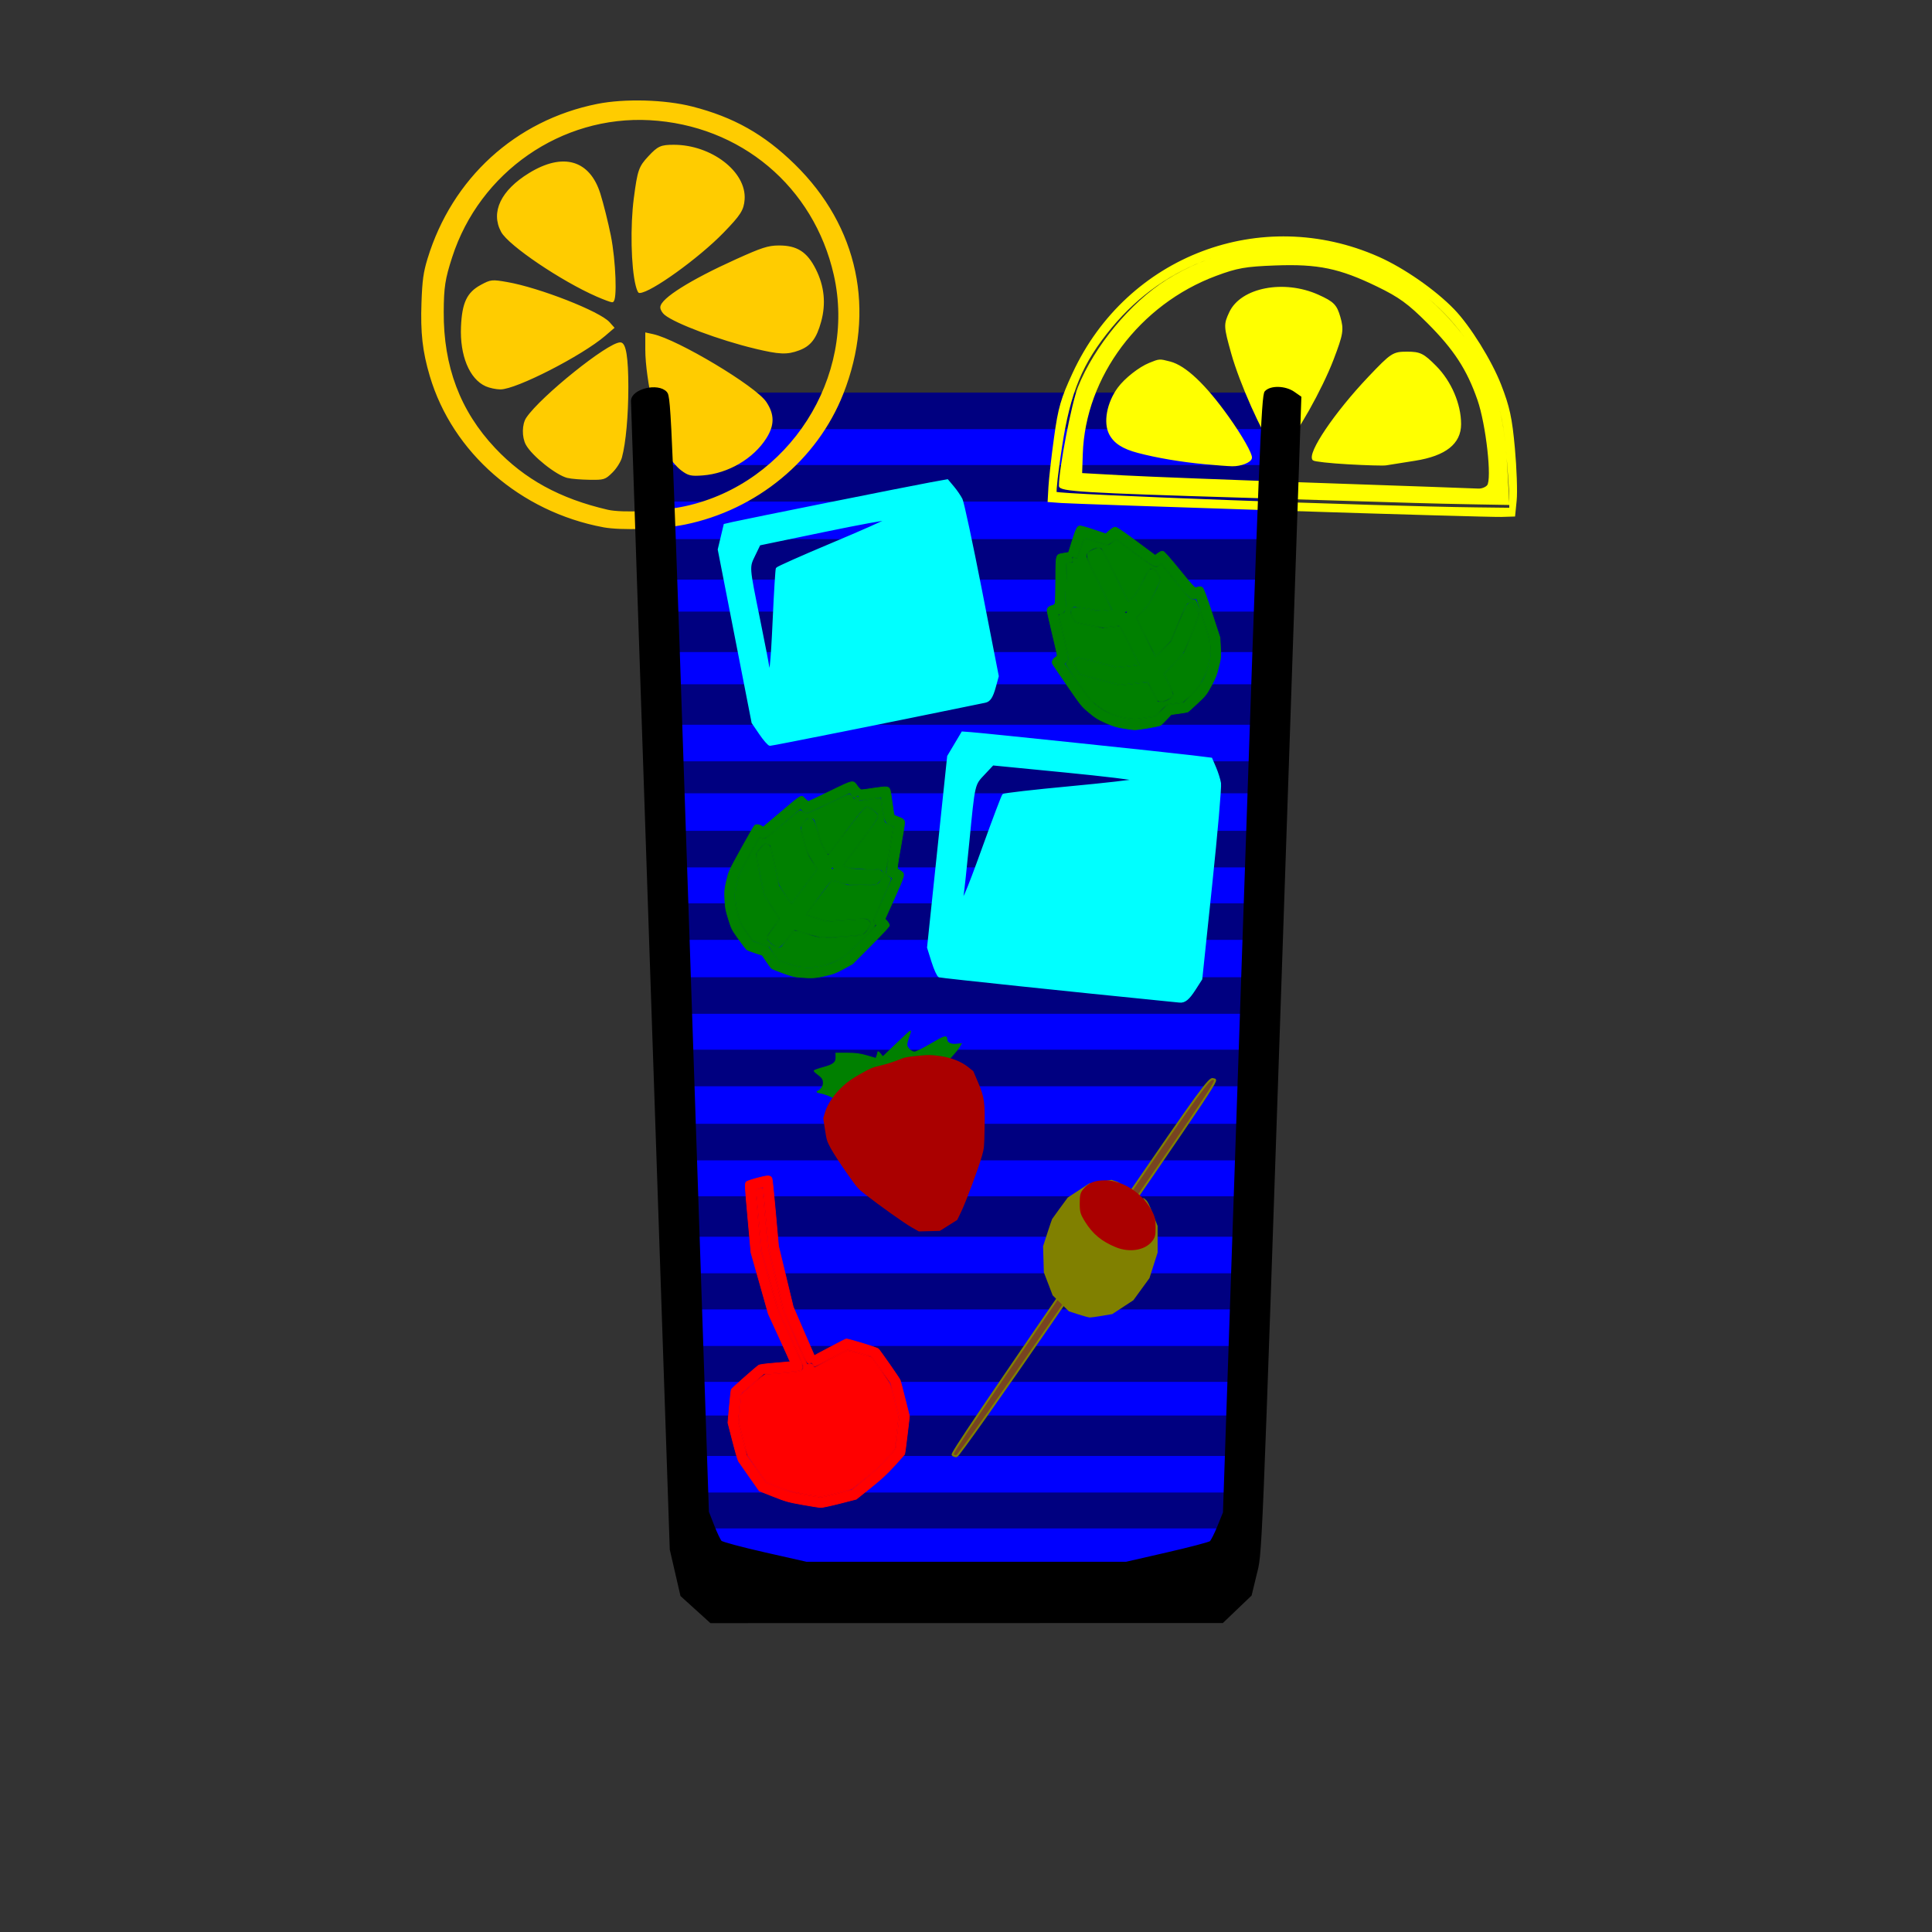 <?xml version="1.0" encoding="UTF-8" standalone="no"?>
<svg
   xmlns:osb="http://www.openswatchbook.org/uri/2009/osb"
   xmlns:dc="http://purl.org/dc/elements/1.1/"
   xmlns:cc="http://creativecommons.org/ns#"
   xmlns:rdf="http://www.w3.org/1999/02/22-rdf-syntax-ns#"
   xmlns:svg="http://www.w3.org/2000/svg"
   xmlns="http://www.w3.org/2000/svg"
   xmlns:sodipodi="http://sodipodi.sourceforge.net/DTD/sodipodi-0.dtd"
   xmlns:inkscape="http://www.inkscape.org/namespaces/inkscape"
   height="540"
   version="1.1"
   width="540"
   id="svg72"
   sodipodi:docname="Highball.svg"
   inkscape:version="0.92.5 (2060ec1f9f, 2020-04-08)">
  <rect width="100%" height="100%" fill="#333333" stroke="none"/>
  <defs
     id="defs76">
    <linearGradient
       inkscape:collect="always"
       id="linearGradient891"
       osb:paint="gradient">
      <stop
         style="stop-color:#000000;stop-opacity:1;"
         offset="0"
         id="stop887" />
      <stop
         style="stop-color:#000000;stop-opacity:0;"
         offset="1"
         id="stop889" />
    </linearGradient>
  </defs>
  <sodipodi:namedview
     pagecolor="#ffffff"
     bordercolor="#666666"
     borderopacity="1"
     objecttolerance="10"
     gridtolerance="10"
     guidetolerance="10"
     inkscape:pageopacity="0"
     inkscape:pageshadow="2"
     inkscape:window-width="1920"
     inkscape:window-height="986"
     id="namedview74"
     showgrid="false"
     inkscape:zoom="1.5021121"
     inkscape:cx="230.60209"
     inkscape:cy="282.30468"
     inkscape:window-x="2389"
     inkscape:window-y="-11"
     inkscape:window-maximized="1"
     inkscape:current-layer="svg72" />
  <rect
     style="opacity:1;fill:#000080;fill-opacity:1;stroke:#000080;stroke-width:0.366;stroke-opacity:1"
     id="Liquid-32"
     width="172.879"
     height="10.948"
     x="183.524"
     y="109.908"
     inkscape:label="#rect2491" />
  <rect
     style="opacity:1;fill:#0000ff;fill-opacity:1;stroke:#0000ff;stroke-width:0.366;stroke-opacity:1"
     id="Liquid-31"
     width="172.879"
     height="10.948"
     x="183.118"
     y="120.126"
     inkscape:label="#rect2491-4" />
  <rect
     style="opacity:1;fill:#000080;fill-opacity:1;stroke:#000080;stroke-width:0.366;stroke-opacity:1"
     id="Liquid-30"
     width="172.879"
     height="10.948"
     x="183.321"
     y="130.162"
     inkscape:label="#rect2491-3" />
  <rect
     style="opacity:1;fill:#0000ff;fill-opacity:1;stroke:#0000ff;stroke-width:0.366;stroke-opacity:1"
     id="Liquid-29"
     width="172.879"
     height="10.948"
     x="182.916"
     y="140.381"
     inkscape:label="#rect2491-4-6" />
  <path
     id="Half-wedge"
     style="opacity:1;fill:#ffff00;fill-opacity:1;stroke:#ffff00;stroke-width:0.423;stroke-opacity:1"
     d="m 336.681,129.535 c -6.624,-0.625 -13.335,-1.76 -18.565,-3.139 -4.265,-1.125 -6.612,-2.637 -7.899,-5.09 -1.678,-3.197 -0.654,-8.715 2.382,-12.841 1.894,-2.574 5.875,-5.709 8.69,-6.843 2.84,-1.144 2.729,-1.137 5.725,-0.367 4.265,1.097 9.794,6.318 16.214,15.314 3.773,5.287 6.659,10.367 6.487,11.422 -0.178,1.095 -2.896,2.171 -5.354,2.119 -1.125,-0.024 -4.581,-0.282 -7.68,-0.575 z m 21.471,12.983 c -31.813,-1.026 -59.48,-1.987 -61.482,-2.134 l -3.64,-0.268 0.224,-4.045 c 0.123,-2.225 0.825,-8.413 1.56,-13.753 1.147,-8.338 1.882,-10.885 5.205,-18.046 15.144,-32.632 52.538,-46.808 85.236,-32.312 7.076,3.137 15.829,9.227 21.073,14.661 4.429,4.59 10.424,14.226 13.054,20.984 2.381,6.117 3.058,9.248 3.825,17.685 0.513,5.639 0.738,12.192 0.5,14.562 l -0.433,4.309 -3.64,0.112 c -2.002,0.061 -29.669,-0.728 -61.482,-1.754 z m 63.909,-3.274 c 0,-1.592 -0.384,-7.326 -0.854,-12.741 -0.694,-8 -1.399,-11.288 -3.76,-17.532 C 400.466,64.056 341.301,54.351 310.583,91.44 302.351,101.378 299.001,109.413 296.622,124.922 c -1.039,6.772 -1.697,12.504 -1.464,12.738 0.733,0.733 89.484,4.032 117.397,4.364 l 9.505,0.113 z m -26.379,1.131 c -3.782,-0.121 -25.26,-0.777 -47.73,-1.457 -45.373,-1.373 -51.776,-1.761 -51.771,-3.132 0.02,-4.898 3.525,-23.082 5.309,-27.538 4.533,-11.323 14.608,-23.523 24.661,-29.864 23.468,-14.8 54.751,-11.898 74.907,6.949 6.963,6.511 12.589,14.585 15.55,22.315 2.974,7.765 3.905,12.724 4.541,24.174 l 0.506,9.101 -9.549,-0.165 c -5.252,-0.091 -12.643,-0.264 -16.425,-0.385 z m 20.15,-4.619 c 1.44,-1.735 -0.278,-17.138 -2.682,-24.052 -2.954,-8.495 -6.611,-14.111 -14.002,-21.505 -5.453,-5.455 -7.994,-7.303 -14.157,-10.293 -10.541,-5.115 -16.574,-6.367 -28.544,-5.922 -8.374,0.311 -10.653,0.712 -16.584,2.917 -21.483,7.988 -36.71,28.308 -37.432,49.95 l -0.186,5.579 11.73,0.646 c 6.452,0.356 31.024,1.308 54.606,2.117 23.582,0.809 43.65,1.519 44.597,1.578 0.947,0.059 2.141,-0.398 2.654,-1.016 z m -39.007,-6.189 c -5.056,-0.285 -9.442,-0.769 -9.745,-1.076 -1.633,-1.649 6.093,-13.098 15.568,-23.068 6.284,-6.613 6.756,-6.92 10.648,-6.92 3.595,0 4.53,0.461 7.976,3.937 4.2,4.235 6.899,10.537 6.899,16.106 0,5.36 -4.196,8.681 -12.659,10.02 -3.73,0.59 -7.392,1.173 -8.138,1.296 -0.746,0.122 -5.493,-0.01 -10.55,-0.296 z m -21.107,-5.256 c -2.629,-2.841 -9.078,-17.322 -11.382,-25.561 -2.116,-7.564 -2.138,-8.024 -0.554,-11.412 3.166,-6.772 15.107,-9.073 24.668,-4.753 4.224,1.908 5.028,2.726 5.987,6.084 0.996,3.488 0.807,4.67 -1.876,11.715 -3.173,8.334 -10.533,21.41 -13.516,24.014 -1.678,1.465 -1.897,1.46 -3.327,-0.086 z"
     inkscape:connector-curvature="0"
     inkscape:label="#path2441" />
  <path
     id="Full-wedge"
     style="opacity:1;fill:#ffcc00;fill-opacity:1;stroke:#ffcc00;stroke-width:0.605;stroke-opacity:1"
     d="m 135.88,107.695 c -4.411,-1.955 -7.076,-8.433 -6.73,-16.36 0.289,-6.622 1.605,-9.411 5.405,-11.456 2.705,-1.455 2.953,-1.481 7.198,-0.74 8.92,1.556 25.77,8.157 28.411,11.129 l 1.177,1.325 -2.398,2.056 c -6.45,5.529 -24.786,14.913 -29.092,14.888 -1.155,-0.007 -2.942,-0.385 -3.972,-0.842 z m 22.829,25.61 c -3.058,-0.71 -9.844,-6.132 -11.475,-9.169 -1.1,-2.047 -1.037,-5.532 0.13,-7.248 4.022,-5.915 22.676,-20.892 26.021,-20.892 1.29,0 1.934,4.042 1.937,12.164 0.003,7.916 -0.696,15.616 -1.782,19.625 -0.316,1.168 -1.484,3.011 -2.595,4.097 -1.95,1.906 -2.163,1.972 -6.192,1.916 -2.295,-0.032 -5.015,-0.253 -6.044,-0.492 z m 31.882,-2.055 c -1.176,-0.884 -2.725,-2.676 -3.442,-3.981 -2.948,-5.365 -6.479,-21.444 -6.484,-29.524 l -0.002,-4.456 1.794,0.391 c 6.867,1.498 28.598,14.502 31.489,18.845 2.234,3.355 2.243,6.233 0.03,9.756 -3.557,5.664 -10.579,9.778 -17.585,10.303 -3.229,0.242 -3.914,0.085 -5.799,-1.333 z m 20.409,-34.113 c -9.834,-2.365 -22.11,-6.958 -25.058,-9.375 -0.596,-0.489 -1.084,-1.319 -1.084,-1.845 0,-2.245 8.245,-7.431 20.913,-13.154 7.272,-3.285 8.966,-3.833 11.9,-3.848 4.981,-0.026 7.696,1.71 10.077,6.445 2.358,4.689 2.843,9.491 1.465,14.497 -1.27,4.614 -2.801,6.615 -5.958,7.79 -3.303,1.23 -5.377,1.143 -12.256,-0.511 z M 168.68,147.079 c -23.102,-4.33 -41.956,-20.761 -48.267,-42.065 -2.024,-6.833 -2.605,-11.983 -2.305,-20.442 0.22,-6.208 0.523,-8.403 1.684,-12.204 6.83,-22.355 24.474,-38.458 47.133,-43.015 7.628,-1.534 18.857,-1.23 26.486,0.718 11.503,2.937 19.972,7.706 28.507,16.054 17.698,17.311 22.635,40.691 13.489,63.888 -7.238,18.358 -24.052,32.232 -44.004,36.309 -6.35,1.298 -17.801,1.679 -22.723,0.756 z m 14.564,-2.894 c 10.575,-0.91 18.706,-3.593 27.093,-8.941 8.822,-5.625 15.228,-12.719 20.044,-22.196 4.826,-9.498 7.04,-20.371 6.046,-29.695 -2.649,-24.856 -19.485,-44.152 -44.006,-50.435 -4.081,-1.046 -5.884,-1.2 -13.652,-1.169 -7.884,0.032 -9.555,0.194 -14.039,1.365 -21.188,5.533 -36.181,20.194 -41.897,40.971 -1.229,4.469 -1.37,5.903 -1.37,13.99 0,8.152 0.134,9.501 1.411,14.148 3.428,12.483 12.466,25.286 22.722,32.188 6.309,4.246 18.673,8.997 25.409,9.764 5.126,0.584 5.569,0.584 12.239,0.01 z M 166.908,82.627 c -9.876,-4.309 -24.566,-14.235 -26.582,-17.96 -2.897,-5.355 -0.049,-11.284 7.703,-16.039 9.333,-5.725 16.585,-3.649 19.481,5.575 0.875,2.789 2.192,8.061 2.926,11.715 1.396,6.948 1.813,18.303 0.671,18.271 -0.365,-0.01 -2.255,-0.713 -4.2,-1.562 z m -5.038,60.306 c -10.484,-3.568 -17.681,-8.119 -24.995,-15.804 -6.955,-7.309 -11.5,-15.553 -13.989,-25.376 -1.361,-5.373 -1.559,-7.879 -1.25,-15.819 0.441,-11.305 2.804,-19.204 8.413,-28.121 13.817,-21.966 42.111,-32.169 66.828,-24.098 19.922,6.505 34.624,22.95 38.923,43.538 1.39,6.656 1.485,8.484 0.806,15.473 -2.003,20.622 -13.517,37.64 -31.498,46.555 -8.889,4.407 -13.884,5.587 -25.406,5.998 -9.795,0.349 -9.989,0.324 -17.833,-2.346 z m 29.838,-1.185 c 29.002,-6.382 48.141,-36.247 41.635,-64.967 -5.619,-24.804 -26.194,-42.092 -51.755,-43.488 -24.799,-1.354 -47.755,14.568 -55.487,38.485 -1.992,6.163 -2.342,8.427 -2.381,15.407 -0.084,15.328 4.65,27.852 14.468,38.274 8.245,8.752 18.195,14.2 31.612,17.31 4.093,0.949 15.34,0.425 21.908,-1.021 z M 177.97,79.754 c -1.295,-5.137 -1.535,-16.571 -0.511,-24.36 1.019,-7.753 1.34,-8.678 3.995,-11.528 2.569,-2.756 3.328,-3.098 6.875,-3.098 10.368,0 20.053,7.439 19.492,14.972 -0.214,2.871 -1.062,4.198 -5.812,9.095 -6.852,7.064 -20.32,16.757 -23.286,16.757 -0.16,0 -0.499,-0.827 -0.753,-1.837 z"
     inkscape:label="#path2486"
     inkscape:connector-curvature="0" />
  <rect
     style="opacity:1;fill:#0000ff;fill-opacity:1;stroke:#0000ff;stroke-width:0.347;stroke-opacity:1"
     id="Liquid-1"
     width="155.588"
     height="10.955"
     x="193.358"
     y="426.288"
     inkscape:label="#rect2491-4-6-5-1-0" />
  <rect
     style="opacity:1;fill:#000080;fill-opacity:1;stroke:#000080;stroke-width:0.346;stroke-opacity:1"
     id="Liquid-2"
     width="154.389"
     height="10.957"
     x="193.632"
     y="416.069"
     inkscape:label="#rect2491-3-2-2-9" />
  <rect
     style="opacity:1;fill:#0000ff;fill-opacity:1;stroke:#0000ff;stroke-width:0.346;stroke-opacity:1"
     id="Liquid-3"
     width="154.368"
     height="10.957"
     x="192.784"
     y="406.033"
     inkscape:label="#rect2491-4-8-6-5" />
  <rect
     style="opacity:1;fill:#0000ff;fill-opacity:1;stroke:#0000ff;stroke-width:0.352;stroke-opacity:1"
     id="Liquid-5"
     width="160.346"
     height="10.955"
     x="188.701"
     y="385.324"
     inkscape:label="#rect2491-4-6-0-5" />
  <rect
     style="opacity:1;fill:#000080;fill-opacity:1;stroke:#000080;stroke-width:0.349;stroke-opacity:1"
     id="Liquid-4"
     width="157.695"
     height="10.955"
     x="191.859"
     y="395.816"
     inkscape:label="#rect2491-6-2-0" />
  <rect
     style="opacity:1;fill:#000080;fill-opacity:1;stroke:#000080;stroke-width:0.35;stroke-opacity:1"
     id="Liquid-6"
     width="158.383"
     height="10.957"
     x="189.74"
     y="375.105"
     inkscape:label="#rect2491-3-25-1" />
  <rect
     style="opacity:1;fill:#0000ff;fill-opacity:1;stroke:#0000ff;stroke-width:0.356;stroke-opacity:1"
     id="Liquid-7"
     width="163.704"
     height="10.952"
     x="188.208"
     y="365.071"
     inkscape:label="#rect2491-4-3-2" />
  <rect
     style="opacity:1;fill:#000080;fill-opacity:1;stroke:#000080;stroke-width:0.355;stroke-opacity:1"
     id="Liquid-8"
     width="163.039"
     height="10.953"
     x="188.613"
     y="354.853"
     inkscape:label="#rect2491-0-5" />
  <rect
     style="opacity:1;fill:#0000ff;fill-opacity:1;stroke:#0000ff;stroke-width:0.351;stroke-opacity:1"
     id="Liquid-9"
     width="159.028"
     height="10.955"
     x="190.645"
     y="344.757"
     inkscape:label="#rect2491-4-6-5-8" />
  <rect
     style="opacity:1;fill:#000080;fill-opacity:1;stroke:#000080;stroke-width:0.366;stroke-opacity:1"
     id="Liquid-22"
     width="172.879"
     height="10.948"
     x="183.259"
     y="211.694"
     inkscape:label="#rect2491-3-25" />
  <rect
     style="opacity:1;fill:#0000ff;fill-opacity:1;stroke:#0000ff;stroke-width:0.366;stroke-opacity:1"
     id="Liquid-21"
     width="172.879"
     height="10.948"
     x="182.853"
     y="221.912"
     inkscape:label="#rect2491-4-6-0" />
  <rect
     style="opacity:1;fill:#000080;fill-opacity:1;stroke:#000080;stroke-width:0.366;stroke-opacity:1"
     id="Liquid-20"
     width="172.879"
     height="10.948"
     x="183.361"
     y="232.404"
     inkscape:label="#rect2491-6-2" />
  <rect
     style="opacity:1;fill:#0000ff;fill-opacity:1;stroke:#0000ff;stroke-width:0.366;stroke-opacity:1"
     id="Liquid-19"
     width="172.879"
     height="10.948"
     x="182.955"
     y="242.623"
     inkscape:label="#rect2491-4-8-6" />
  <rect
     style="opacity:1;fill:#000080;fill-opacity:1;stroke:#000080;stroke-width:0.366;stroke-opacity:1"
     id="Liquid-18"
     width="172.879"
     height="10.948"
     x="183.158"
     y="252.658"
     inkscape:label="#rect2491-3-2-2" />
  <rect
     style="opacity:1;fill:#0000ff;fill-opacity:1;stroke:#0000ff;stroke-width:0.366;stroke-opacity:1"
     id="Liquid-17"
     width="172.879"
     height="10.948"
     x="182.752"
     y="262.877"
     inkscape:label="#rect2491-4-6-5-1" />
  <rect
     style="opacity:1;fill:#000080;fill-opacity:1;stroke:#000080;stroke-width:0.366;stroke-opacity:1"
     id="Liquid-16"
     width="172.879"
     height="10.948"
     x="183.493"
     y="273.323"
     inkscape:label="#rect2491-8" />
  <rect
     style="opacity:1;fill:#0000ff;fill-opacity:1;stroke:#0000ff;stroke-width:0.357;stroke-opacity:1"
     id="Liquid-15"
     width="164.899"
     height="10.953"
     x="186.41"
     y="283.539"
     inkscape:label="#rect2491-4-4" />
  <rect
     style="opacity:1;fill:#000080;fill-opacity:1;stroke:#000080;stroke-width:0.356;stroke-opacity:1"
     id="Liquid-14"
     width="163.703"
     height="10.952"
     x="189.139"
     y="293.576"
     inkscape:label="#rect2491-3-7" />
  <rect
     style="opacity:1;fill:#0000ff;fill-opacity:1;stroke:#0000ff;stroke-width:0.356;stroke-opacity:1"
     id="Liquid-13"
     width="163.568"
     height="10.952"
     x="188.203"
     y="303.794"
     inkscape:label="#rect2491-4-6-2" />
  <rect
     style="opacity:1;fill:#000080;fill-opacity:1;stroke:#000080;stroke-width:0.353;stroke-opacity:1"
     id="Liquid-12"
     width="161.573"
     height="10.953"
     x="190.04"
     y="314.285"
     inkscape:label="#rect2491-6-28" />
  <rect
     style="opacity:1;fill:#0000ff;fill-opacity:1;stroke:#0000ff;stroke-width:0.358;stroke-opacity:1"
     id="Liquid-11"
     width="165.564"
     height="10.952"
     x="186.974"
     y="324.504"
     inkscape:label="#rect2491-4-8-5" />
  <rect
     style="opacity:1;fill:#000080;fill-opacity:1;stroke:#000080;stroke-width:0.353;stroke-opacity:1"
     id="Liquid-10"
     width="160.908"
     height="10.954"
     x="189.171"
     y="334.539"
     inkscape:label="#rect2491-3-2-0" />
  <rect
     style="opacity:1;fill:#0000ff;fill-opacity:1;stroke:#0000ff;stroke-width:0.366;stroke-opacity:1"
     id="Liquid-27"
     width="172.879"
     height="10.948"
     x="183.017"
     y="161.091"
     inkscape:label="#rect2491-4-8" />
  <rect
     style="opacity:1;fill:#000080;fill-opacity:1;stroke:#000080;stroke-width:0.366;stroke-opacity:1"
     id="Liquid-28"
     width="172.879"
     height="10.948"
     x="183.423"
     y="150.873"
     inkscape:label="#rect2491-6" />
  <rect
     style="opacity:1;fill:#0000ff;fill-opacity:1;stroke:#0000ff;stroke-width:0.366;stroke-opacity:1"
     id="Liquid-25"
     width="172.879"
     height="10.948"
     x="182.814"
     y="181.345"
     inkscape:label="#rect2491-4-6-5" />
  <rect
     style="opacity:1;fill:#000080;fill-opacity:1;stroke:#000080;stroke-width:0.366;stroke-opacity:1"
     id="Liquid-26"
     width="172.879"
     height="10.948"
     x="183.22"
     y="171.127"
     inkscape:label="#rect2491-3-2" />
  <rect
     style="opacity:1;fill:#0000ff;fill-opacity:1;stroke:#0000ff;stroke-width:0.366;stroke-opacity:1"
     id="Liquid-23"
     width="172.879"
     height="10.948"
     x="183.056"
     y="201.658"
     inkscape:label="#rect2491-4-3" />
  <rect
     style="opacity:1;fill:#000080;fill-opacity:1;stroke:#000080;stroke-width:0.366;stroke-opacity:1"
     id="Liquid-24"
     width="172.879"
     height="10.948"
     x="183.462"
     y="191.44"
     inkscape:label="#rect2491-0" />
  <path
     style="opacity:1;fill:#000000;stroke:#000000;stroke-width:0.572;stroke-opacity:1"
     d="m 194.562,449.66 -4.106,-3.722 -1.484,-6.426 -1.484,-6.426 -5.422,-159.883 c -2.982,-87.936 -5.422,-160.442 -5.422,-161.124 0.001,-3.098 7.259,-4.875 9.534,-2.335 1.121,1.252 1.297,5.574 6.416,157.076 l 5.263,155.789 1.489,3.808 c 0.819,2.094 1.773,4.104 2.121,4.465 0.348,0.361 5.868,1.842 12.266,3.289 l 11.633,2.632 44.712,2.8e-4 44.712,2.7e-4 11.441,-2.625 c 6.292,-1.444 11.74,-2.873 12.107,-3.176 0.366,-0.303 1.363,-2.275 2.216,-4.382 l 1.55,-3.832 5.325,-156.078 c 4.856,-142.338 5.412,-156.174 6.31,-157.166 1.419,-1.568 5.476,-1.466 7.862,0.199 l 1.846,1.287 -4.952,145.583 c -6.33,186.086 -5.948,176.86 -7.598,183.69 l -1.328,5.502 -3.946,3.775 -3.946,3.775 -71.504,0.013 -71.504,0.013 -4.106,-3.722 z"
     id="Glass"
     inkscape:connector-curvature="0"
     inkscape:label="#path885" />
  <path
     style="opacity:1;fill:#00ffff;stroke:#00ffff;stroke-width:0.572;stroke-opacity:1"
     d=""
     id="path2361"
     inkscape:connector-curvature="0" />
  <path
     style="opacity:1;fill:#00ffff;stroke:#00ffff;stroke-width:0.572;stroke-opacity:1"
     d=""
     id="path2363"
     inkscape:connector-curvature="0" />
  <path
     id="Ice-cube-2"
     style="opacity:1;fill:#00ffff;stroke:#00ffff;stroke-width:0.621;stroke-opacity:1"
     d="m 265.476,265.104 c -0.342,-0.926 -0.334,-1.031 2.105,-25.977 1.251,-12.793 2.184,-19.816 2.687,-20.222 0.424,-0.342 0.674,-0.91 0.556,-1.262 -0.118,-0.352 1.174,-2.013 2.871,-3.691 l 3.087,-3.051 27.457,2.658 c 30.437,2.946 31.798,3.136 31.798,4.437 0,1.098 0.059,1.09 -30.12,4.032 -12.763,1.244 -23.383,2.45 -23.599,2.68 -0.217,0.23 -2.679,6.718 -5.473,14.418 -9.251,25.498 -10.495,28.341 -11.369,25.977 z m 9.485,-28.466 c 2.773,-7.7 5.233,-14.195 5.466,-14.434 0.233,-0.239 8.516,-1.191 18.406,-2.116 9.89,-0.925 18.198,-1.87 18.461,-2.1 0.264,-0.23 -8.588,-1.305 -19.671,-2.389 l -20.15,-1.97 -2.481,2.638 c -2.877,3.059 -2.753,2.515 -4.377,19.126 -0.686,7.015 -1.389,13.586 -1.563,14.602 -0.696,4.067 1.07,0.074 5.908,-13.358 z m 48.881,42.69 c -21.957,-2.171 -60.762,-6.259 -61.306,-6.458 -0.369,-0.135 -1.219,-1.999 -1.889,-4.142 l -1.219,-3.896 2.809,-26.714 2.809,-26.714 1.974,-3.318 1.974,-3.318 2.54,0.188 c 3.74,0.276 55.416,5.689 61.656,6.459 l 5.345,0.659 1.06,2.474 c 0.583,1.36 1.203,3.321 1.378,4.356 0.175,1.035 -0.933,13.772 -2.462,28.303 l -2.779,26.421 -1.825,2.845 c -1.758,2.74 -2.827,3.605 -4.249,3.441 -0.368,-0.042 -2.985,-0.306 -5.817,-0.586 z m -55.439,-17.508 c 0.341,-0.231 3.654,-8.786 7.362,-19.011 3.708,-10.225 6.79,-18.648 6.848,-18.718 0.058,-0.07 11.032,-1.167 24.385,-2.438 13.354,-1.271 24.62,-2.436 25.035,-2.588 0.415,-0.152 0.673,-0.846 0.572,-1.543 -0.136,-0.938 -0.702,-1.365 -2.185,-1.646 -1.101,-0.209 -13.65,-1.498 -27.886,-2.864 l -25.884,-2.485 -3.115,3.077 c -1.714,1.692 -3.089,3.228 -3.056,3.413 0.033,0.185 -0.088,0.722 -0.269,1.194 -0.181,0.472 -1.285,10.346 -2.455,21.943 -1.787,17.721 -1.999,21.165 -1.335,21.586 0.962,0.609 1.189,0.618 1.983,0.081 z"
     inkscape:label="#path2365"
     inkscape:connector-curvature="0" />
  <path
     id="Leaf-1"
     style="opacity:1;fill:#008000;stroke:#008000;stroke-width:0.202;stroke-opacity:1"
     d="m 223.512,273.159 c -1.356,-0.101 -2.337,-0.352 -4.639,-1.185 -1.606,-0.581 -3.051,-1.166 -3.211,-1.299 -0.16,-0.133 -0.813,-1.017 -1.451,-1.965 l -1.16,-1.723 -2.013,-0.658 c -1.107,-0.362 -2.156,-0.772 -2.331,-0.91 -0.175,-0.139 -1.192,-1.471 -2.26,-2.96 -1.888,-2.633 -1.967,-2.788 -2.833,-5.562 -0.797,-2.555 -0.902,-3.129 -1.01,-5.483 -0.111,-2.436 -0.075,-2.821 0.484,-5.246 0.603,-2.617 0.604,-2.617 4.054,-8.899 1.898,-3.455 3.599,-6.396 3.78,-6.535 0.453,-0.347 1.12,-0.317 1.818,0.084 l 0.587,0.337 4.536,-3.831 c 6.516,-5.504 6.008,-5.22 7.206,-4.022 0.389,0.389 0.788,0.708 0.886,0.708 0.098,0 2.818,-1.285 6.046,-2.856 6.682,-3.253 6.405,-3.203 7.691,-1.388 0.445,0.628 0.858,0.999 1.112,0.999 0.222,1.2e-4 1.845,-0.22 3.605,-0.49 3.509,-0.538 3.99,-0.485 4.358,0.475 0.112,0.291 0.391,1.982 0.62,3.756 0.229,1.774 0.485,3.284 0.569,3.354 0.083,0.071 0.607,0.292 1.163,0.493 1.385,0.499 1.721,0.834 1.71,1.706 -0.005,0.4 -0.492,3.412 -1.083,6.693 -0.928,5.159 -1.033,5.994 -0.775,6.168 0.164,0.111 0.583,0.387 0.931,0.613 1.091,0.709 1.004,1.054 -1.882,7.455 l -2.634,5.842 0.603,0.686 c 0.331,0.378 0.603,0.884 0.603,1.125 0,0.304 -1.588,2.032 -5.16,5.613 l -5.16,5.174 -2.49,1.354 c -2.189,1.19 -2.815,1.428 -5.176,1.964 -2.748,0.624 -3.595,0.673 -7.092,0.412 z m 6.519,-3.162 c 1.737,-0.403 2.76,-0.786 4.301,-1.61 1.912,-1.022 2.259,-1.319 6.342,-5.411 l 4.32,-4.329 -0.35,-0.535 c -0.222,-0.339 -0.309,-0.741 -0.238,-1.098 0.062,-0.31 1.174,-2.925 2.471,-5.812 1.297,-2.887 2.4,-5.389 2.452,-5.559 0.062,-0.205 -0.149,-0.427 -0.62,-0.651 -0.466,-0.222 -0.763,-0.531 -0.852,-0.889 -0.085,-0.337 0.272,-2.91 0.924,-6.672 0.584,-3.368 1.026,-6.231 0.982,-6.362 -0.044,-0.131 -0.483,-0.396 -0.977,-0.589 -1.37,-0.536 -1.546,-0.919 -2.036,-4.447 -0.24,-1.724 -0.447,-3.148 -0.461,-3.163 -0.014,-0.016 -1.37,0.171 -3.015,0.414 -1.645,0.243 -3.033,0.4 -3.084,0.349 -0.052,-0.052 -0.094,-0.352 -0.094,-0.667 0,-0.633 -0.398,-0.765 -0.809,-0.27 -0.385,0.464 -0.663,0.367 -1.195,-0.415 -0.268,-0.394 -0.587,-0.673 -0.708,-0.621 -0.121,0.052 -2.769,1.329 -5.883,2.837 -3.115,1.508 -5.861,2.744 -6.102,2.746 -0.242,0.002 -0.717,-0.274 -1.056,-0.613 l -0.616,-0.616 -4.577,3.861 c -5.618,4.74 -5.405,4.593 -6.225,4.283 -0.536,-0.203 -0.674,-0.19 -0.873,0.08 -0.13,0.177 -1.471,2.574 -2.981,5.327 -2.604,4.747 -2.772,5.124 -3.262,7.294 -0.714,3.161 -0.582,5.737 0.469,9.183 0.67,2.197 0.875,2.601 2.411,4.753 l 1.679,2.351 2.174,0.724 2.174,0.724 1.362,1.93 1.362,1.93 2.582,0.924 c 1.42,0.508 3.037,0.958 3.593,1 2.856,0.215 4.197,0.135 6.417,-0.38 z m -13.915,-6.004 c -1.218,-0.839 -1.788,-1.582 -1.621,-2.111 0.07,-0.22 0.896,-1.426 1.835,-2.679 1.418,-1.892 1.673,-2.344 1.504,-2.66 -0.112,-0.21 -1.08,-1.715 -2.15,-3.346 l -1.946,-2.965 -1.061,-5.072 c -0.971,-4.639 -1.179,-5.855 -1.118,-6.52 0.033,-0.364 1.585,-2.25 2.061,-2.505 0.317,-0.17 0.573,-0.166 1.011,0.016 0.701,0.29 0.665,0.173 2.016,6.577 l 1.002,4.746 1.731,2.657 c 1.453,2.229 1.774,2.612 1.995,2.374 0.291,-0.312 6.825,-9.036 7.057,-9.423 0.083,-0.139 -0.439,-1.126 -1.231,-2.328 -1.314,-1.994 -1.42,-2.247 -2.361,-5.661 -0.878,-3.184 -0.958,-3.64 -0.733,-4.182 0.376,-0.907 1.698,-2.251 2.214,-2.251 0.904,0 1.331,0.784 2.261,4.15 0.747,2.706 1.045,3.461 1.85,4.694 0.528,0.808 1.002,1.47 1.055,1.47 0.053,0 2.142,-2.708 4.642,-6.017 5.118,-6.773 5.715,-7.444 6.461,-7.257 0.598,0.15 2.536,1.643 2.705,2.084 0.223,0.58 -0.694,1.978 -5.276,8.044 -2.516,3.331 -4.507,6.121 -4.423,6.2 0.084,0.079 0.776,0.334 1.539,0.567 1.185,0.362 1.909,0.423 4.978,0.423 3.328,0 3.631,0.031 4.125,0.419 0.746,0.587 0.692,1.337 -0.181,2.481 -0.393,0.515 -0.887,1.028 -1.099,1.141 -0.223,0.119 -1.987,0.204 -4.19,0.202 -3.786,-0.004 -3.817,-0.007 -6.02,-0.711 -1.767,-0.564 -2.261,-0.655 -2.447,-0.451 -1.11,1.223 -7.173,9.53 -7.04,9.643 0.095,0.081 1.453,0.538 3.017,1.014 l 2.844,0.867 4.437,-0.327 c 5.857,-0.431 6.811,-0.425 7.237,0.045 0.532,0.587 0.396,1.299 -0.481,2.524 -0.631,0.881 -0.986,1.183 -1.567,1.333 -1.105,0.285 -9.866,0.895 -11.07,0.771 -0.788,-0.081 -6.039,-1.553 -7.492,-2.099 -0.118,-0.044 -1.054,1.014 -2.08,2.353 -2.148,2.802 -2.353,2.893 -3.988,1.767 z m 16.902,-21.163 c 0,-0.282 -0.372,-0.461 -0.628,-0.302 -0.156,0.096 -0.141,0.191 0.051,0.312 0.361,0.229 0.578,0.225 0.578,-0.01 z m -9.708,27.309 c -0.501,-0.072 -2.019,-0.524 -3.374,-1.004 l -2.464,-0.874 -1.243,-1.885 -1.243,-1.885 -2.253,-0.774 -2.253,-0.774 -1.654,-2.316 c -1.499,-2.1 -1.72,-2.534 -2.364,-4.652 -1.032,-3.392 -1.163,-5.964 -0.463,-9.066 0.49,-2.17 0.65,-2.525 3.377,-7.482 1.574,-2.862 2.88,-5.225 2.901,-5.251 0.021,-0.026 0.309,0.055 0.64,0.18 0.47,0.178 0.717,0.166 1.13,-0.054 0.291,-0.155 2.464,-1.919 4.829,-3.922 2.365,-2.002 4.424,-3.715 4.575,-3.805 0.177,-0.106 0.493,0.019 0.891,0.354 0.339,0.285 0.838,0.519 1.108,0.519 0.27,0 3.008,-1.229 6.084,-2.73 3.076,-1.502 5.704,-2.73 5.84,-2.73 0.136,0 0.492,0.32 0.79,0.712 l 0.543,0.712 0.538,-0.423 c 0.296,-0.233 0.555,-0.348 0.576,-0.257 0.021,0.091 0.089,0.403 0.153,0.692 l 0.115,0.526 2.987,-0.452 c 1.643,-0.248 3.009,-0.432 3.037,-0.408 0.028,0.024 0.238,1.447 0.468,3.162 0.23,1.715 0.544,3.312 0.697,3.549 0.153,0.237 0.739,0.596 1.301,0.798 0.708,0.255 1.023,0.478 1.023,0.728 0,0.198 -0.455,2.93 -1.011,6.072 -0.556,3.142 -1.011,5.995 -1.011,6.34 0,0.612 0.464,1.216 1.254,1.634 0.304,0.161 0.051,0.834 -2.174,5.785 -1.385,3.082 -2.518,5.813 -2.518,6.07 0,0.257 0.149,0.679 0.33,0.939 0.327,0.467 0.294,0.508 -3.844,4.649 -3.914,3.918 -4.305,4.249 -6.271,5.329 -3.306,1.815 -7.284,2.534 -11.046,1.995 z m -4.753,-5.609 c 0.241,-0.241 3.186,-4.074 3.43,-4.463 0.015,-0.024 1.615,0.452 3.557,1.057 4.091,1.275 3.891,1.261 10.863,0.728 5.277,-0.403 5.075,-0.332 6.33,-2.227 0.889,-1.342 0.749,-2.425 -0.361,-2.793 -0.366,-0.121 -2.424,-0.05 -5.92,0.204 l -5.359,0.389 -2.881,-0.896 -2.881,-0.896 3.358,-4.436 c 1.847,-2.44 3.47,-4.595 3.608,-4.79 0.234,-0.332 0.387,-0.31 2.455,0.35 l 2.206,0.704 3.972,0.004 c 4.451,0.004 4.245,0.065 5.413,-1.594 0.719,-1.021 0.793,-1.792 0.24,-2.475 -0.377,-0.467 -0.483,-0.48 -4.601,-0.595 -3.457,-0.097 -4.401,-0.188 -5.249,-0.506 l -1.035,-0.388 4.928,-6.552 c 4.746,-6.31 5.133,-6.936 4.809,-7.78 -0.149,-0.389 -2.061,-1.843 -2.682,-2.04 -0.974,-0.309 -1.479,0.219 -6.141,6.42 -2.526,3.36 -4.713,6.275 -4.861,6.477 -0.244,0.335 -0.351,0.236 -1.201,-1.112 -0.758,-1.202 -1.093,-2.067 -1.788,-4.614 -0.471,-1.724 -0.978,-3.332 -1.127,-3.572 -0.329,-0.532 -1.322,-0.783 -1.892,-0.478 -0.634,0.339 -2.033,2.207 -2.033,2.714 0,0.246 0.447,2.049 0.994,4.006 0.942,3.371 1.064,3.663 2.32,5.54 l 1.325,1.982 -0.465,0.618 c -0.256,0.34 -1.871,2.494 -3.59,4.788 l -3.125,4.17 -1.548,-2.35 c -0.852,-1.293 -1.641,-2.578 -1.753,-2.856 -0.113,-0.278 -0.674,-2.781 -1.247,-5.562 -0.573,-2.781 -1.142,-5.179 -1.266,-5.33 -0.339,-0.414 -1.119,-0.652 -1.677,-0.512 -0.508,0.127 -2.148,2.071 -2.37,2.808 -0.067,0.222 0.407,2.925 1.054,6.006 l 1.176,5.602 1.799,2.774 c 0.989,1.525 1.952,3.009 2.14,3.297 0.34,0.521 0.336,0.53 -1.272,2.647 -0.888,1.168 -1.701,2.335 -1.808,2.593 -0.331,0.799 -0.005,1.408 1.264,2.362 1.319,0.992 2.285,1.185 2.891,0.578 z"
     inkscape:label="#path2385" />
  <path
     id="Leaf-2"
     style="opacity:1;fill:#008000;stroke:#008000;stroke-width:0.202;stroke-opacity:1"
     d="m 314.052,203.56 c -1.963,-0.316 -2.852,-0.586 -4.955,-1.507 -2.204,-0.965 -2.86,-1.371 -4.687,-2.895 -2.081,-1.737 -2.203,-1.888 -6.067,-7.503 -2.169,-3.152 -4.023,-5.892 -4.121,-6.09 -0.28,-0.57 0.025,-1.344 0.684,-1.733 0.333,-0.197 0.605,-0.497 0.605,-0.668 -5.9e-4,-0.171 -0.637,-2.95 -1.415,-6.175 -0.777,-3.226 -1.414,-6.101 -1.415,-6.39 -10e-4,-0.644 0.481,-1.102 1.415,-1.342 0.557,-0.143 0.735,-0.309 0.836,-0.776 0.07,-0.327 0.139,-3.289 0.152,-6.583 0.029,-7.123 -0.049,-6.87 2.212,-7.251 l 1.378,-0.233 0.862,-2.769 c 1.17,-3.759 1.488,-4.442 2.138,-4.606 0.372,-0.093 1.543,0.209 3.954,1.023 l 3.425,1.156 1.063,-0.93 c 0.699,-0.611 1.249,-0.93 1.607,-0.93 0.39,0 2.042,1.11 5.839,3.925 l 5.295,3.925 0.871,-0.614 c 0.63,-0.444 1.008,-0.58 1.363,-0.491 0.327,0.082 1.866,1.815 4.614,5.195 3.436,4.227 4.191,5.052 4.532,4.954 1.162,-0.334 1.451,-0.33 1.874,0.027 0.315,0.266 1.064,2.281 2.659,7.154 l 2.22,6.783 0.143,2.753 c 0.139,2.672 0.123,2.834 -0.523,5.453 -0.57,2.309 -0.869,3.073 -2.071,5.28 -1.336,2.454 -1.523,2.692 -3.829,4.854 -1.333,1.25 -2.534,2.335 -2.668,2.411 -0.134,0.076 -1.241,0.275 -2.46,0.442 l -2.217,0.304 -1.315,1.378 c -0.723,0.758 -1.456,1.488 -1.629,1.623 -0.346,0.269 -6.295,1.285 -7.329,1.251 -0.357,-0.012 -1.725,-0.194 -3.04,-0.406 z m 6.222,-2.824 2.641,-0.42 1.647,-1.626 1.647,-1.626 2.336,-0.33 2.336,-0.33 2.051,-2.016 c 2.708,-2.662 4.115,-5.107 4.949,-8.602 0.492,-2.062 0.543,-2.592 0.45,-4.67 -0.102,-2.292 -0.146,-2.47 -1.981,-8.039 l -1.876,-5.695 h -0.731 c -1.014,0 -1.41,-0.393 -5.566,-5.514 l -3.572,-4.402 -0.573,0.408 c -1.158,0.824 -1.242,0.78 -8.255,-4.428 l -3.903,-2.897 -0.987,0.833 c -0.543,0.458 -1.157,0.833 -1.363,0.833 -0.207,0 -1.733,-0.455 -3.392,-1.011 -1.659,-0.556 -3.079,-0.943 -3.154,-0.86 -0.076,0.083 -0.534,1.361 -1.018,2.84 l -0.88,2.689 -0.751,-0.127 -0.751,-0.127 0.115,0.707 c 0.113,0.699 0.104,0.709 -0.769,0.882 l -0.883,0.174 -0.141,6.162 c -0.078,3.389 -0.195,6.458 -0.262,6.819 -0.122,0.661 -0.896,1.265 -1.623,1.265 -0.215,0 -0.292,0.121 -0.226,0.354 0.358,1.255 2.583,10.917 2.685,11.656 0.11,0.8 0.062,0.963 -0.403,1.394 l -0.528,0.489 3.485,5.06 c 3.207,4.656 3.624,5.174 5.228,6.492 2.314,1.902 5.081,3.164 8.066,3.678 2.765,0.476 2.857,0.476 5.954,-0.017 z m 3.169,-5.211 c -0.225,-0.317 -0.821,-1.431 -1.324,-2.477 -0.503,-1.046 -0.997,-2.044 -1.099,-2.218 -0.166,-0.285 -0.57,-0.273 -4.1,0.12 l -3.915,0.436 -5.258,-1.382 c -2.892,-0.76 -5.445,-1.464 -5.673,-1.563 -0.537,-0.234 -1.709,-2.433 -1.709,-3.206 0,-0.709 0.545,-1.267 1.237,-1.267 0.273,0 2.769,0.6 5.546,1.333 l 5.049,1.333 3.135,-0.343 c 1.724,-0.189 3.163,-0.369 3.197,-0.401 0.034,-0.032 -1.172,-2.525 -2.68,-5.541 -2.038,-4.073 -2.834,-5.481 -3.096,-5.475 -0.194,0.004 -1.308,0.125 -2.474,0.269 -2.087,0.257 -2.174,0.251 -5.461,-0.393 -1.837,-0.36 -3.594,-0.753 -3.904,-0.874 -0.924,-0.359 -1.9,-2.845 -1.404,-3.577 0.482,-0.712 1.414,-0.669 6.014,0.277 1.508,0.31 2.123,0.342 3.59,0.184 0.973,-0.104 1.77,-0.262 1.77,-0.35 0,-0.088 -1.596,-3.376 -3.547,-7.307 -4.173,-8.409 -4.121,-8.192 -2.217,-9.214 0.667,-0.358 1.511,-0.654 1.875,-0.657 0.883,-0.008 1.036,0.25 4.988,8.361 1.772,3.638 3.32,6.589 3.438,6.557 0.119,-0.032 0.729,-0.604 1.355,-1.272 0.841,-0.895 1.497,-1.93 2.502,-3.944 0.749,-1.502 1.539,-2.981 1.756,-3.286 0.493,-0.697 1.339,-0.742 1.926,-0.101 0.514,0.561 1.272,2.042 1.272,2.486 0,0.18 -0.72,1.808 -1.599,3.618 -1.487,3.06 -1.723,3.421 -3.366,5.148 l -1.767,1.857 2.58,5.302 c 1.419,2.916 2.666,5.393 2.771,5.505 0.125,0.132 0.951,-0.575 2.363,-2.022 l 2.171,-2.225 1.989,-4.809 c 1.094,-2.645 2.166,-5.034 2.382,-5.309 0.467,-0.594 1.381,-0.667 1.896,-0.152 0.432,0.432 1.295,2.257 1.297,2.745 0.003,0.468 -1.072,3.329 -2.847,7.584 -1.375,3.294 -1.449,3.419 -2.973,4.997 -0.859,0.89 -2.089,2.17 -2.731,2.845 l -1.169,1.227 1.329,2.737 c 1.595,3.285 1.583,3.465 -0.29,4.41 -1.561,0.788 -2.282,0.798 -2.822,0.038 z m -8.407,-24.314 c 0.186,-0.301 -0.03,-0.465 -0.417,-0.316 -0.179,0.069 -0.268,0.216 -0.199,0.328 0.164,0.265 0.448,0.26 0.616,-0.012 z m -0.464,29.408 c -2.809,-0.433 -5.724,-1.742 -8.071,-3.623 -1.757,-1.408 -2.024,-1.735 -5.208,-6.365 -1.846,-2.684 -3.356,-4.949 -3.356,-5.034 0,-0.084 0.182,-0.318 0.404,-0.519 0.239,-0.216 0.404,-0.623 0.404,-0.992 -1.1e-4,-0.496 -2.307,-10.493 -2.742,-11.883 -0.077,-0.245 0.055,-0.371 0.484,-0.466 0.324,-0.071 0.777,-0.329 1.005,-0.574 0.396,-0.423 0.423,-0.769 0.561,-7.05 l 0.145,-6.605 0.9,-0.135 c 0.889,-0.133 0.899,-0.144 0.818,-0.84 -0.078,-0.667 -0.055,-0.698 0.431,-0.576 0.282,0.071 0.59,0.145 0.685,0.164 0.094,0.019 0.583,-1.239 1.087,-2.796 0.504,-1.557 0.938,-2.856 0.966,-2.886 0.028,-0.03 1.373,0.402 2.99,0.961 1.617,0.559 3.179,1.015 3.472,1.015 0.341,0 0.851,-0.294 1.42,-0.818 l 0.887,-0.818 5.176,3.852 c 5.573,4.147 5.934,4.325 7.028,3.464 l 0.493,-0.388 3.931,4.845 c 3.911,4.82 4.189,5.084 5.407,5.119 0.42,0.012 0.62,0.491 2.292,5.474 1.818,5.419 1.832,5.479 1.943,7.924 0.101,2.237 0.059,2.673 -0.455,4.753 -0.443,1.788 -0.831,2.768 -1.772,4.472 -1.054,1.908 -1.461,2.42 -3.237,4.077 l -2.032,1.895 -2.037,0.246 c -1.121,0.135 -2.277,0.368 -2.571,0.517 -0.293,0.149 -1.113,0.907 -1.82,1.684 l -1.287,1.412 -2.583,0.414 c -2.937,0.471 -3.194,0.475 -5.76,0.079 z m 11.892,-4.945 c 0.877,-0.467 1.236,-0.791 1.401,-1.264 0.204,-0.584 0.114,-0.856 -1.104,-3.338 l -1.327,-2.702 2.627,-2.705 c 1.445,-1.488 2.755,-2.957 2.913,-3.264 0.882,-1.723 4.177,-10.071 4.177,-10.583 0,-0.764 -1.084,-2.937 -1.604,-3.215 -0.55,-0.294 -1.267,-0.261 -1.755,0.081 -0.258,0.181 -1.195,2.182 -2.486,5.309 l -2.071,5.018 -2.091,2.212 -2.091,2.212 -2.695,-5.395 -2.695,-5.395 1.753,-1.771 c 1.649,-1.666 1.85,-1.967 3.385,-5.079 0.898,-1.819 1.63,-3.503 1.627,-3.742 -0.01,-0.794 -1.261,-2.839 -1.865,-3.049 -1.202,-0.418 -1.519,-0.079 -3.309,3.527 -1.365,2.752 -1.848,3.523 -2.76,4.412 l -1.106,1.078 -3.575,-7.246 c -1.966,-3.985 -3.725,-7.36 -3.909,-7.499 -0.52,-0.393 -1.594,-0.299 -2.64,0.231 -1.221,0.619 -1.728,1.188 -1.707,1.916 0.009,0.319 1.173,2.89 2.586,5.714 1.413,2.824 3.002,6.057 3.531,7.186 l 0.961,2.052 -1.544,0.195 c -1.391,0.176 -1.892,0.128 -5.04,-0.476 -1.922,-0.369 -3.652,-0.616 -3.843,-0.548 -0.691,0.245 -1.055,0.733 -1.055,1.414 0,0.844 0.857,2.583 1.468,2.979 0.249,0.162 2.046,0.598 3.993,0.971 l 3.539,0.677 2.391,-0.278 c 1.315,-0.153 2.42,-0.247 2.455,-0.209 0.035,0.038 1.252,2.448 2.704,5.355 l 2.64,5.285 -0.747,0.112 c -0.411,0.062 -1.794,0.22 -3.073,0.351 l -2.326,0.238 -5.02,-1.338 c -2.761,-0.736 -5.287,-1.338 -5.612,-1.338 -0.763,0 -1.401,0.643 -1.401,1.412 0,0.919 1.193,3.183 1.809,3.433 0.284,0.115 2.883,0.833 5.775,1.595 l 5.258,1.385 3.843,-0.448 c 2.113,-0.246 3.855,-0.437 3.87,-0.424 0.015,0.013 0.626,1.221 1.357,2.684 0.731,1.463 1.447,2.707 1.59,2.765 0.678,0.272 1.704,0.092 2.799,-0.492 z"
     inkscape:label="#path2387" />
  <path
     style="opacity:1;fill:#008000;stroke:#008000;stroke-width:0.295;stroke-opacity:1"
     d="m 231.725,306.226 c -0.643,-0.291 -1.742,-0.634 -2.442,-0.762 -0.701,-0.128 -1.08,-0.298 -0.843,-0.379 0.925,-0.313 1.724,-1.397 1.724,-2.342 0,-1.089 -0.335,-1.608 -1.652,-2.561 -0.514,-0.371 -0.934,-0.77 -0.934,-0.885 0,-0.115 1.13,-0.519 2.511,-0.896 2.897,-0.792 3.649,-1.406 3.608,-2.947 l -0.029,-1.07 h 3.062 c 2.352,0 3.648,0.171 5.59,0.735 l 2.528,0.735 0.272,-0.755 c 0.149,-0.415 0.272,-0.891 0.272,-1.056 0,-0.166 0.307,0.076 0.682,0.537 l 0.682,0.838 3.84,-3.685 c 2.112,-2.027 3.871,-3.653 3.908,-3.613 0.038,0.04 -0.187,0.783 -0.499,1.652 -0.312,0.869 -0.568,1.858 -0.568,2.198 0,0.876 1.268,2.109 2.169,2.109 0.417,0 2.51,-1.036 4.651,-2.302 3.849,-2.276 4.364,-2.413 4.381,-1.163 0.011,0.86 1.132,1.418 2.56,1.273 l 1.422,-0.144 -0.459,0.789 c -0.252,0.434 -1.046,1.438 -1.762,2.232 l -1.303,1.443 h -2.817 c -2.752,0 -2.904,0.038 -6.619,1.651 -2.091,0.908 -4.527,1.991 -5.413,2.407 -0.886,0.416 -4.312,1.397 -7.614,2.179 -3.302,0.782 -6.262,1.565 -6.578,1.739 -0.316,0.174 -1.156,0.824 -1.867,1.445 l -1.293,1.129 z"
     id="Strawberry-Leaf"
     inkscape:connector-curvature="0"
     inkscape:label="#path2389" />
  <path
     style="opacity:1;fill:#aa0000;stroke:none;stroke-width:0.202;stroke-opacity:1"
     d="m 254.771,343.031 c -2.011,-1.14 -8.902,-6.039 -12.989,-9.234 -2.033,-1.589 -2.172,-1.753 -5.278,-6.182 -1.755,-2.503 -3.699,-5.506 -4.32,-6.674 -1.091,-2.052 -1.145,-2.23 -1.609,-5.258 l -0.479,-3.135 0.485,-1.618 c 0.716,-2.392 2.629,-5.192 5.043,-7.382 1.46,-1.325 2.6,-2.115 4.97,-3.445 2.816,-1.58 3.284,-1.773 5.555,-2.293 1.364,-0.312 3.494,-0.975 4.733,-1.473 2.103,-0.845 2.474,-0.927 5.601,-1.228 3.097,-0.299 3.544,-0.298 5.936,0.013 3.363,0.437 6.175,1.519 8.237,3.167 l 1.391,1.112 1.329,3.135 c 1.767,4.168 1.956,5.508 1.818,12.944 -0.097,5.226 -0.115,5.415 -0.724,7.584 -0.926,3.299 -4.455,12.797 -5.771,15.53 l -1.147,2.384 -2.436,1.534 -2.436,1.534 -2.933,0.072 -2.933,0.072 z"
     id="Strawberry-body"
     inkscape:connector-curvature="0"
     inkscape:label="#path2391" />
  <path
     style="opacity:1;fill:#784421;stroke:#808000;stroke-width:0.549;stroke-opacity:1"
     d="m 266.266,406.619 c -0.324,-0.423 6.639,-10.719 47.63,-70.435 21.527,-31.361 24.214,-35.05 25.174,-34.566 1.203,0.607 4.775,-4.763 -44.951,67.579 -14.302,20.807 -26.35,37.831 -26.772,37.831 -0.422,0 -0.908,-0.184 -1.081,-0.409 z"
     id="Olive-pick"
     inkscape:connector-curvature="0"
     inkscape:label="#path2409" />
  <path
     style="opacity:1;fill:#808000;stroke:none;stroke-width:0.193;stroke-opacity:1"
     d="m 301.392,367.374 -2.646,-0.858 -2.263,-2.231 -2.263,-2.231 -1.231,-3.218 -1.231,-3.218 -0.107,-3.646 -0.107,-3.646 1.187,-3.668 c 0.653,-2.017 1.257,-3.793 1.344,-3.946 0.086,-0.153 1.107,-1.567 2.267,-3.143 l 2.11,-2.865 2.967,-1.943 2.967,-1.943 3.157,-0.52 3.157,-0.52 1.203,0.409 1.203,0.409 -1.943,-0.103 c -1.747,-0.092 -2.104,-0.048 -3.534,0.442 -1.442,0.494 -1.697,0.662 -2.716,1.795 -0.959,1.065 -1.168,1.433 -1.416,2.492 -0.379,1.622 -0.369,1.789 0.126,2.05 l 0.416,0.219 -0.416,0.014 c -0.5,0.016 -0.506,0.12 -0.113,1.958 0.651,3.045 3.598,6.342 6.933,7.759 1.137,0.483 2.059,0.712 3.441,0.853 1.784,0.182 1.977,0.163 3.495,-0.343 1.368,-0.456 1.757,-0.691 2.617,-1.58 1.206,-1.247 1.392,-1.614 1.787,-3.531 0.291,-1.412 0.288,-1.536 -0.079,-3.135 -0.291,-1.271 -0.603,-2.015 -1.317,-3.144 -0.514,-0.814 -0.906,-1.511 -0.87,-1.549 0.036,-0.038 0.372,0.219 0.749,0.57 0.553,0.516 0.934,1.276 1.989,3.967 l 1.305,3.328 v 3.716 3.716 l -1.14,3.574 -1.14,3.574 -2.252,3.095 -2.252,3.095 -2.941,1.93 -2.941,1.93 -2.841,0.486 c -1.562,0.267 -3.104,0.48 -3.427,0.473 -0.322,-0.007 -1.776,-0.399 -3.232,-0.871 z"
     id="Olive-body"
     inkscape:connector-curvature="0"
     inkscape:label="#path2397" />
  <path
     style="opacity:1;fill:#aa0000;stroke:#aa0000;stroke-width:0.409;stroke-opacity:1"
     d="m 311.988,348.427 c -3.909,-1.59 -6.43,-3.668 -8.505,-7.011 -1.332,-2.145 -1.486,-2.671 -1.492,-5.076 -0.005,-2.263 0.145,-2.868 0.957,-3.863 1.384,-1.696 3.087,-2.373 5.967,-2.373 4.63,0 9.989,3.367 12.559,7.892 1.135,1.997 1.314,2.683 1.314,5.014 0,2.365 -0.134,2.859 -1.079,3.972 -1.962,2.313 -6.084,2.926 -9.722,1.446 z"
     id="Olive-eye"
     inkscape:connector-curvature="0"
     inkscape:label="#path2401" />
  <path
     id="Cherry"
     style="opacity:1;fill:#ff0000;stroke:#ff0000;stroke-width:0.202;stroke-opacity:1"
     d="m 224.275,420.547 c -4.071,-0.736 -4.576,-0.878 -8.191,-2.306 l -3.852,-1.522 -2.73,-3.875 c -1.502,-2.131 -2.887,-4.115 -3.078,-4.41 -0.191,-0.294 -0.937,-2.836 -1.656,-5.648 l -1.308,-5.113 0.395,-4.484 c 0.217,-2.466 0.462,-4.632 0.544,-4.814 0.143,-0.317 6.773,-6.185 7.655,-6.776 0.283,-0.19 1.819,-0.398 4.551,-0.618 2.268,-0.182 4.155,-0.356 4.194,-0.386 0.039,-0.03 -1.305,-3.051 -2.987,-6.712 l -3.058,-6.658 -2.426,-8.574 -2.426,-8.574 -0.806,-8.892 c -0.927,-10.229 -0.936,-10.444 -0.45,-10.884 0.196,-0.177 1.596,-0.648 3.11,-1.047 2.99,-0.787 3.631,-0.764 4.014,0.139 0.107,0.253 0.56,4.6 1.007,9.661 l 0.813,9.202 2.054,8.494 2.054,8.494 2.921,6.775 c 1.607,3.726 2.941,6.796 2.966,6.822 0.025,0.026 1.996,-0.997 4.381,-2.272 2.384,-1.275 4.44,-2.32 4.568,-2.322 0.723,-0.009 8.656,2.427 8.969,2.754 0.61,0.636 5.893,8.212 6.093,8.736 0.103,0.271 0.73,2.659 1.394,5.308 l 1.207,4.816 -0.61,5.195 c -0.335,2.857 -0.671,5.297 -0.745,5.422 -0.075,0.125 -1.37,1.577 -2.878,3.227 -2.153,2.356 -3.59,3.68 -6.686,6.163 l -3.944,3.163 -4.551,1.166 c -2.503,0.641 -4.915,1.159 -5.359,1.15 -0.445,-0.009 -2.761,-0.369 -5.147,-0.8 z m 9.775,-3.062 4.055,-1.051 3.459,-2.763 c 2.498,-1.995 4.2,-3.563 6.125,-5.643 1.466,-1.584 2.666,-3.03 2.667,-3.214 8e-4,-0.184 0.226,-2.245 0.501,-4.581 l 0.5,-4.247 -1.2,-4.682 -1.2,-4.682 -2.646,-3.75 c -1.455,-2.063 -2.801,-3.796 -2.992,-3.852 -3.353,-0.983 -6.149,-1.741 -6.417,-1.741 -0.186,0 -2.295,1.047 -4.687,2.326 -2.392,1.279 -4.408,2.325 -4.481,2.325 -0.073,-6.1e-4 -0.289,-0.278 -0.482,-0.616 -0.296,-0.519 -0.411,-0.582 -0.745,-0.403 -0.886,0.474 -0.781,0.662 -4.683,-8.326 l -2.785,-6.414 -2.129,-8.856 -2.129,-8.856 -0.744,-8.292 c -0.409,-4.561 -0.758,-8.31 -0.776,-8.332 -0.062,-0.077 -1.841,0.4 -1.993,0.535 -0.084,0.075 0.21,4.044 0.654,8.82 l 0.807,8.685 2.329,8.186 2.329,8.186 2.969,6.477 c 3.771,8.225 4.133,9.138 3.86,9.737 -0.115,0.252 -0.334,0.507 -0.487,0.565 -0.435,0.167 -3.296,0.474 -6.947,0.746 l -3.337,0.248 -2.92,2.545 c -1.606,1.4 -3.06,2.65 -3.231,2.778 -0.238,0.178 -0.392,1.156 -0.653,4.146 l -0.342,3.913 1.208,4.725 1.208,4.725 2.666,3.782 2.666,3.782 3.239,1.294 c 2.882,1.152 3.684,1.376 7.284,2.036 2.225,0.408 4.356,0.752 4.735,0.766 0.38,0.013 2.515,-0.449 4.746,-1.027 z m -9.481,0.053 c -3.511,-0.657 -4.462,-0.922 -7.202,-2.007 l -3.157,-1.25 -2.523,-3.586 c -1.388,-1.972 -2.595,-3.71 -2.684,-3.862 -0.088,-0.152 -0.687,-2.311 -1.33,-4.798 l -1.17,-4.522 0.328,-3.874 0.328,-3.874 3.225,-2.805 c 2.626,-2.284 3.341,-2.807 3.851,-2.813 0.344,-0.004 2.609,-0.176 5.034,-0.381 4.713,-0.399 5.021,-0.49 5.291,-1.566 0.098,-0.392 -0.689,-2.291 -3.43,-8.271 l -3.558,-7.762 -2.341,-8.248 -2.341,-8.248 -0.669,-7.281 c -0.368,-4.004 -0.725,-7.879 -0.793,-8.61 l -0.124,-1.329 0.919,-0.21 c 0.505,-0.116 0.918,-0.155 0.918,-0.087 -5.3e-4,0.068 0.324,3.764 0.721,8.213 l 0.722,8.09 2.138,8.894 2.138,8.894 3.277,7.589 c 2.223,5.148 3.369,7.577 3.562,7.552 0.157,-0.021 0.486,-0.098 0.73,-0.173 0.353,-0.107 0.522,-0.008 0.818,0.478 l 0.373,0.613 4.492,-2.412 c 2.471,-1.327 4.632,-2.412 4.804,-2.412 0.305,0 6.578,1.757 6.662,1.866 0.713,0.925 5.044,7.213 5.176,7.515 0.103,0.235 0.685,2.384 1.293,4.775 l 1.106,4.347 -0.526,4.552 -0.526,4.552 -1.745,1.899 c -0.96,1.045 -2.048,2.251 -2.419,2.682 -0.516,0.598 -4.509,3.893 -7.827,6.46 -0.377,0.291 -8.087,2.207 -8.802,2.187 -0.383,-0.011 -2.516,-0.36 -4.741,-0.776 z"
     inkscape:connector-curvature="0"
     inkscape:label="#path2405" />
  <path
     style="opacity:1;fill:#808000;stroke:#808000;stroke-width:0.202;stroke-opacity:1"
     d=""
     id="path2411"
     inkscape:connector-curvature="0" />
  <path
     style="opacity:1;fill:#ffcc00;fill-opacity:1;stroke:#ffcc00;stroke-width:0.526;stroke-opacity:1"
     d=""
     id="path2478"
     inkscape:connector-curvature="0" />
  <path
     id="Ice-cube-1"
     style="opacity:1;fill:#00ffff;stroke:#00ffff;stroke-width:0.567;stroke-opacity:1"
     d="m 215.67,200.571 c -0.545,-0.72 -0.566,-0.814 -5.142,-23.354 -2.347,-11.56 -3.421,-17.972 -3.093,-18.464 0.276,-0.415 0.34,-0.981 0.143,-1.258 -0.197,-0.277 0.478,-2.084 1.5,-4.016 l 1.858,-3.513 24.522,-5.117 c 27.183,-5.673 28.414,-5.875 28.763,-4.734 0.294,0.963 0.343,0.94 -25.037,11.707 -10.733,4.553 -19.619,8.492 -19.745,8.753 -0.126,0.261 -0.522,6.619 -0.879,14.13 -1.183,24.872 -1.499,27.704 -2.891,25.867 z m 0.59,-27.539 c 0.34,-7.505 0.731,-13.869 0.869,-14.142 0.138,-0.273 7.065,-3.355 15.393,-6.849 8.328,-3.494 15.278,-6.577 15.445,-6.85 0.167,-0.273 -7.797,1.185 -17.698,3.241 l -18.001,3.738 -1.444,2.987 c -1.675,3.463 -1.713,2.953 1.335,17.962 1.287,6.339 2.44,12.293 2.561,13.231 0.487,3.755 0.948,-0.225 1.54,-13.318 z m 53.836,24.181 c -19.622,4.052 -54.367,10.994 -54.893,10.967 -0.356,-0.018 -1.593,-1.422 -2.749,-3.12 l -2.102,-3.087 -4.729,-24.191 -4.729,-24.191 0.822,-3.446 0.822,-3.446 2.253,-0.525 c 3.317,-0.772 49.579,-10.043 55.197,-11.061 l 4.811,-0.872 1.583,1.882 c 0.871,1.035 1.934,2.586 2.363,3.447 0.429,0.861 2.885,12.332 5.457,25.491 l 4.676,23.926 -0.82,2.99 c -0.79,2.88 -1.484,3.929 -2.762,4.171 -0.33,0.062 -2.67,0.541 -5.201,1.064 z m -52.769,-0.316 c 0.234,-0.295 0.812,-8.697 1.285,-18.671 0.473,-9.974 0.886,-18.197 0.918,-18.274 0.032,-0.077 9.253,-4.016 20.491,-8.754 11.239,-4.737 20.695,-8.815 21.015,-9.061 0.319,-0.246 0.356,-0.925 0.082,-1.508 -0.369,-0.786 -0.975,-1.006 -2.336,-0.851 -1.011,0.116 -12.238,2.389 -24.949,5.053 l -23.111,4.843 -1.876,3.544 c -1.032,1.949 -1.812,3.669 -1.734,3.822 0.078,0.153 0.117,0.657 0.087,1.12 -0.03,0.463 1.66,9.423 3.757,19.911 3.204,16.027 3.943,19.105 4.632,19.294 0.997,0.273 1.197,0.22 1.741,-0.467 z"
     inkscape:label="#path2365"
     inkscape:connector-curvature="0" />
</svg>
